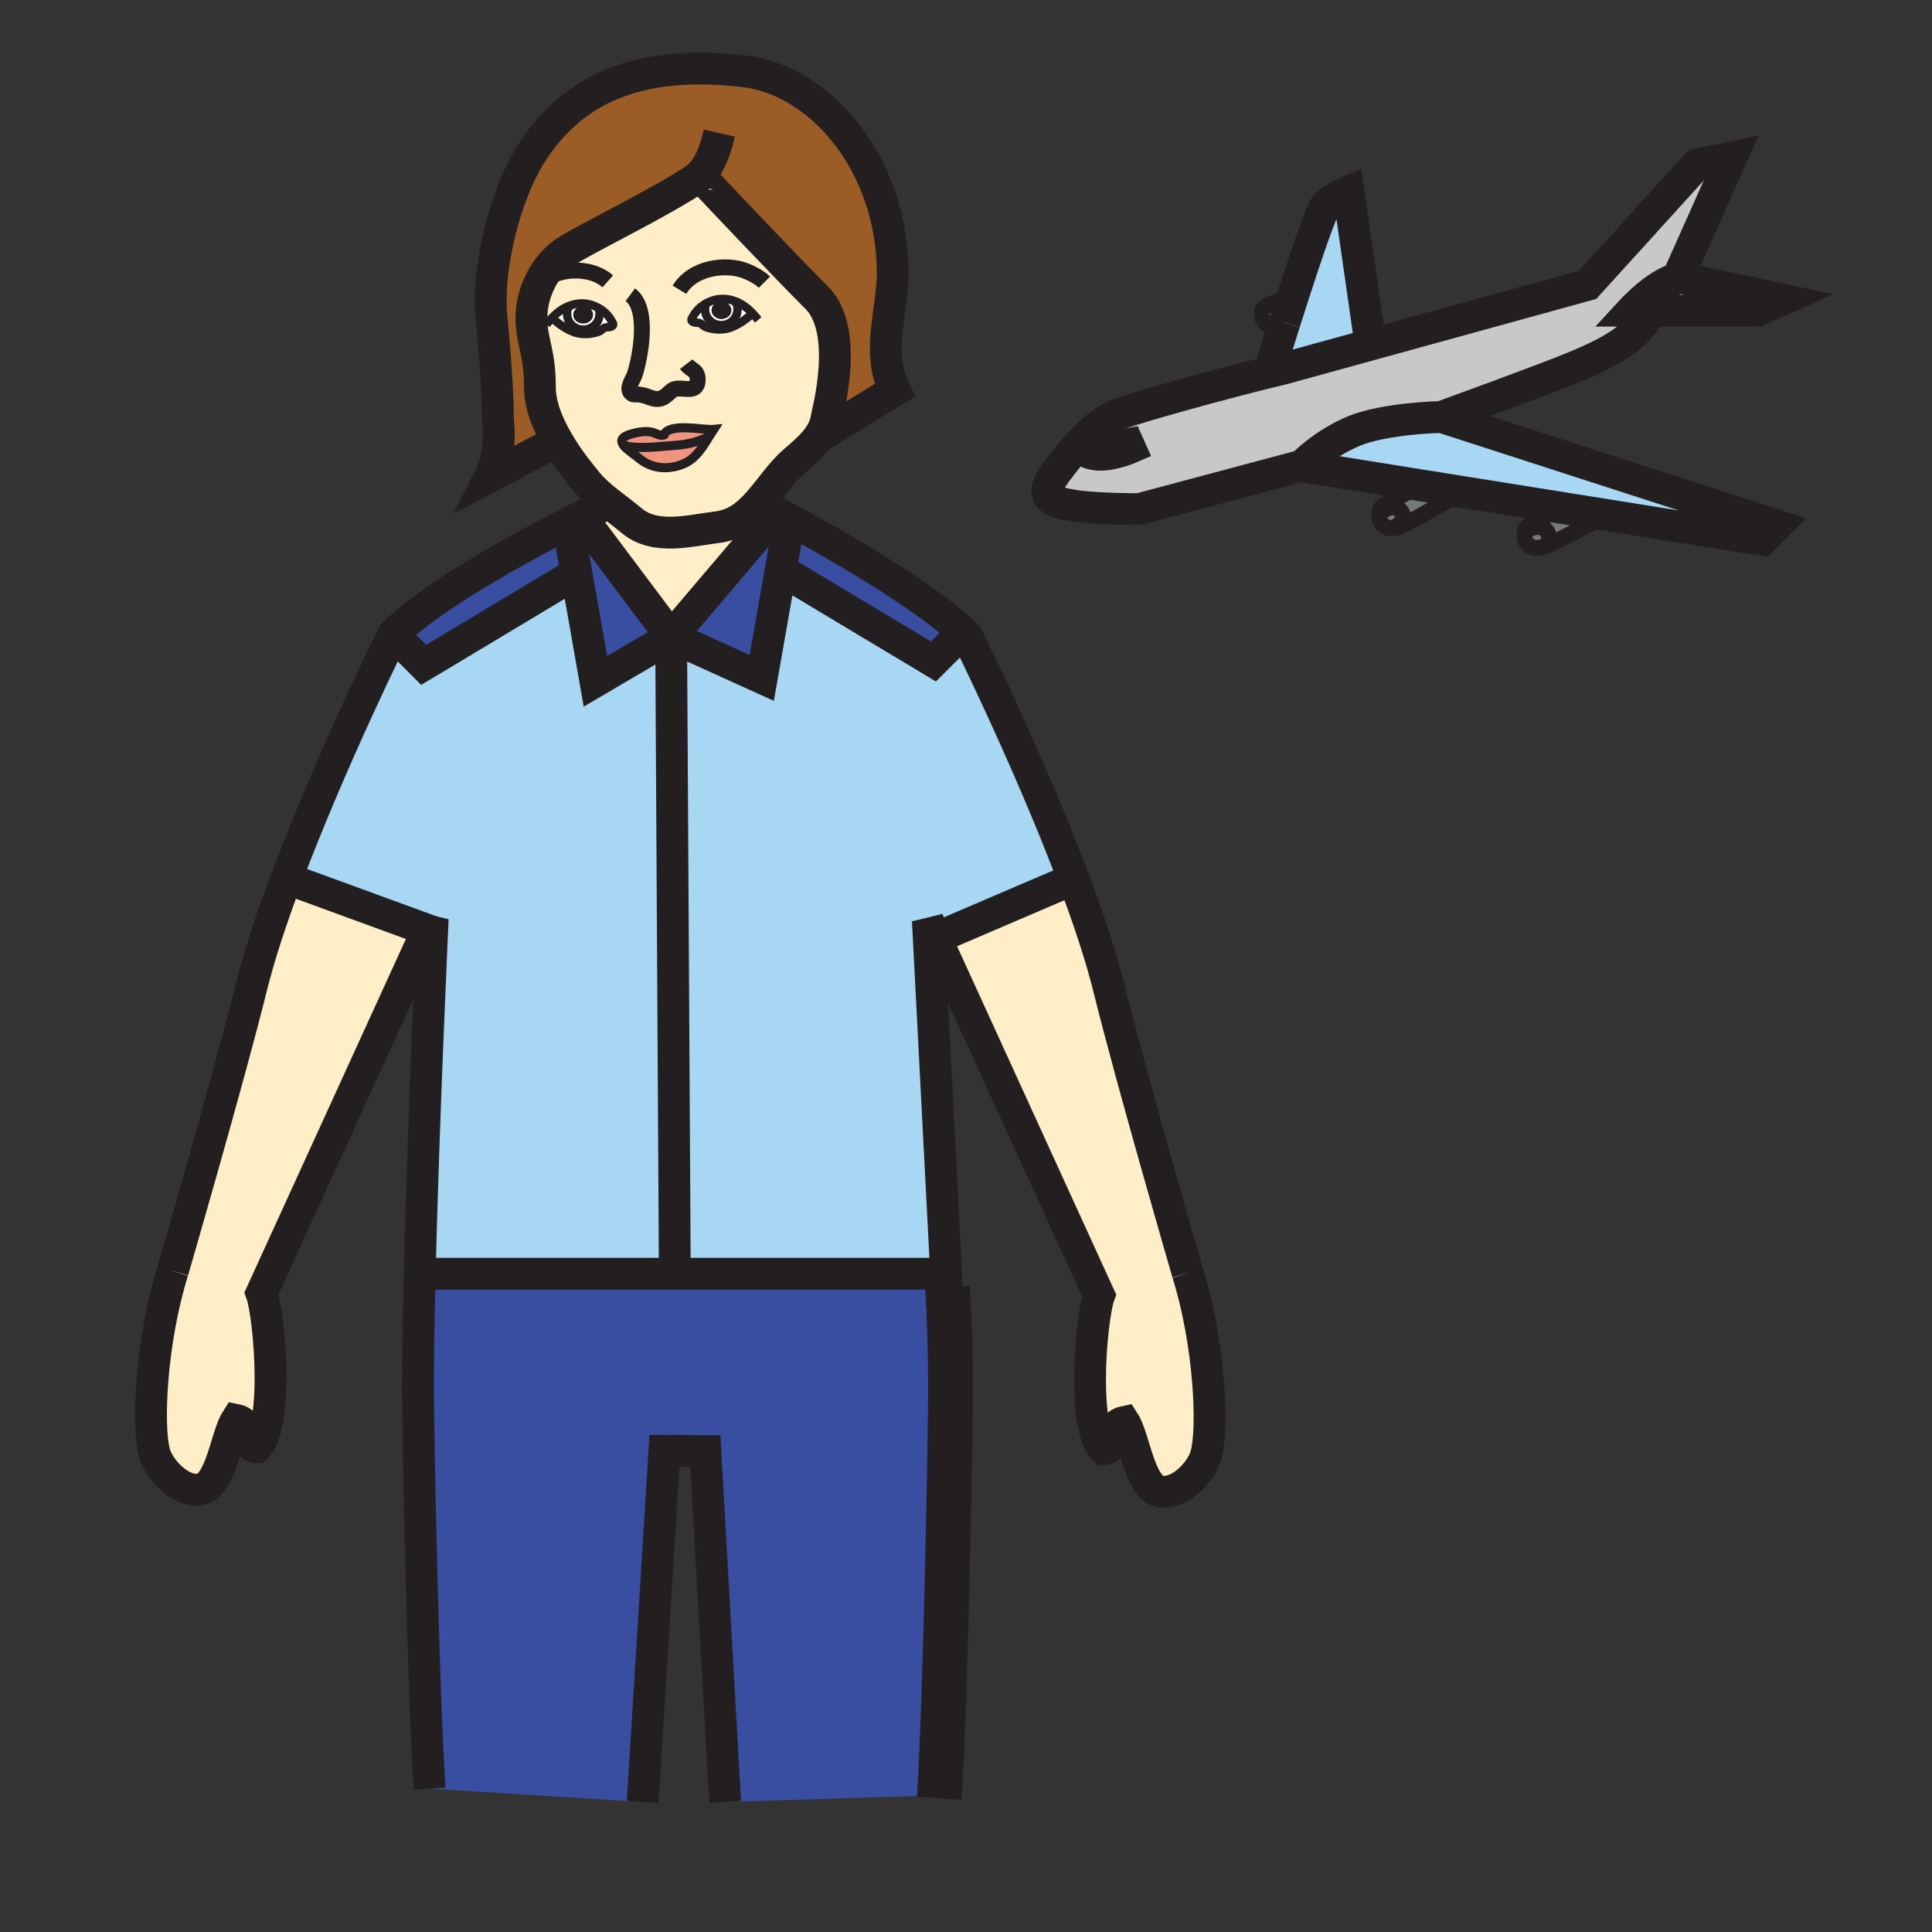 <?xml version="1.0" encoding="iso-8859-1"?>
<!-- Generator: Adobe Illustrator 12.0.1, SVG Export Plug-In . SVG Version: 6.00 Build 51448)  -->
<!DOCTYPE svg PUBLIC "-//W3C//DTD SVG 1.1//EN" "http://www.w3.org/Graphics/SVG/1.1/DTD/svg11.dtd">
<svg  version="1.1" id="Layer_1" xmlns="http://www.w3.org/2000/svg" xmlns:xlink="http://www.w3.org/1999/xlink" width="850.394" height="850.394"
	 viewBox="0 0 850.394 850.394" style="overflow:visible;enable-background:new 0 0 850.394 850.394;" xml:space="preserve">
<rect x="0" y="0" width="850.394" height="850.394" fill="#333333" stroke="none"/>
<g>
	<g id="XMLID_1_">
		<g>
			<path style="fill:#EF947D;" d="M274.48,196.03c5.58,1.63,13.86,0.7,19.45,0.26c5.63-0.45,10.23-0.49,18.18-4.08
				c-2.85,4.65-5.84,9.56-10.91,11.8c-6.86,3.03-14.23,2.43-19.88-2.24c-2.09-1.73-5.36-3.78-6.85-5.73L274.48,196.03z"/>
			<path style="fill:#EF947D;" d="M293.93,196.29c-5.59,0.44-13.87,1.37-19.45-0.26l-0.01,0.01c-1.43-1.89-1.2-3.69,3.35-5.01
				c2.82-0.82,6.21-1.46,9.12-0.78c1.54,0.34,3.8,1.82,5.2,1.26c2.25-5.64,17.82-2.05,21.96-2.47c-0.67,1.02-1.33,2.09-1.99,3.17
				C304.16,195.8,299.56,195.84,293.93,196.29z"/>
			<path style="fill:#FFEEC8;" d="M341.64,225.51l-0.01,0.4l-46.22,54.38l-39.68-52.88c6.94-3.5,11.31-5.57,11.31-5.57l0.63-0.81
				c3.48,2.76,7.07,5.37,10.28,8.08c10.45,8.83,25.73,4.4,37.88,2.92c7.66-0.94,13.1-5.29,17.9-10.66
				C334.98,222.01,337.76,223.45,341.64,225.51z"/>
			<path style="fill:#FFEEC8;" d="M188.17,409.33L115.1,569.27c1.82,4.99,3.97,21.461,3.97,37.12c0,13.301-1.55,26.011-6.17,30.62
				c-5.3,0-1.63-10.54-8.86-12c-4.59,7.141-6.78,29.601-16.31,30.641c-8.59,1.02-17.73-8.98-19.71-16.011
				c-3.35-11.949-1.55-49.609,8.04-80.21c0,0,24.61-84.64,34.61-125.02c3.54-14.31,9.08-30.88,15.43-47.77L188.17,409.33z"/>
			<path style="fill:#FFEEC8;" d="M522.79,560.35c9.59,30.57,11.41,68.25,8.05,80.181c-1.96,7.06-11.09,17.029-19.71,16.01
				c-9.53-1.03-11.72-23.49-16.33-30.65c-7.2,1.511-3.51,12.011-8.83,12.011c-4.62-4.601-6.17-17.29-6.17-30.58
				c0-15.67,2.16-32.16,3.98-37.15l-71.84-157.23L414,412l56-24l2.59-0.97c6.42,17.06,12.04,33.83,15.61,48.28
				C498.17,475.7,522.79,560.35,522.79,560.35z"/>
			<path style="fill:#394EA1;" d="M416.77,566.62l0.32-0.021c0.77,13.141,1.29,28.15,1.29,44.851c0,18.53-2.01,132.79-4.86,178.75
				l-94.34,2.97l-8.71-154.479l-18.02-0.091l-9.56,154.57l-93.8-5.89c-2.98-46.12-5.1-157.62-5.1-176.681
				c0-14.08,0.29-31.399,0.74-49.97l4.02,0.021h108.28h116.14l3.28-0.17L416.77,566.62z"/>
			<path style="fill:#394EA1;" d="M423.8,278.23l-12.92,12.92l-67.23-40.32l3.85-21.93l0.1-0.19c6.33,3.43,14.22,7.8,22.64,12.71
				C389.35,252.55,411.19,266.42,423.8,278.23z"/>
			<path style="fill:#394EA1;" d="M343.65,250.83l-8.36,47.56l-39.88-18.1l46.22-54.38l0.01-0.4c1.77,0.94,3.77,2.02,5.96,3.2
				l-0.1,0.19L343.65,250.83z"/>
			<path style="fill:#394EA1;" d="M253.72,252.32l-3.86-21.92c2.11-1.09,4.07-2.09,5.87-2.99l39.68,52.88l-33.33,19.6L253.72,252.32
				z"/>
			<path style="fill:#394EA1;" d="M253.72,252.32l-67.24,40.33l-13.41-13.42c12.2-12.19,35.69-26.54,56.13-37.84
				c7.54-4.17,14.67-7.92,20.66-10.99L253.72,252.32z"/>
			<path style="fill:#A8D7F4;" d="M295.41,280.29l1.62,280.36H188.75l-4.02-0.021c1.71-69.45,5.74-156.34,5.74-156.34l-2.3,5.04
				l-62.07-22.69c19.62-52.23,46.97-107.41,46.97-107.41l13.41,13.42l67.24-40.33l8.36,47.57L295.41,280.29z"/>
			<path style="fill:#A8D7F4;" d="M297.03,560.65l-1.62-280.36l39.88,18.1l8.36-47.56l67.23,40.32l12.92-12.92
				c0.69,0.64,1.35,1.28,1.98,1.91c0,0,27.19,54.81,46.81,106.89L470,388l-56,24l-2.06,0.94l-3.54-7.76l8.05,155.3l-3.28,0.17
				H297.03z"/>
			<path style="fill:#797878;" d="M569.3,129.77c-1.35,4.18-2.67,8.31-3.88,12.15h-0.01l-5.04,1.68c-4.51,0-6.08-6.07-4.271-7.88
				C557.92,133.91,569.3,129.77,569.3,129.77z"/>
			<path style="fill:#797878;" d="M671.76,232.28c0.7-1.39,10.36-6.26,16.4-8.62l19.77,3.16c-8.09,3.35-20.149,10.41-26.67,13.12
				c1.01-1.69,0.851-4.31-0.279-5.95c-2.15-3.1-6.101-2.21-8.811-0.56l-0.79-0.25C671.49,232.87,671.61,232.57,671.76,232.28z"/>
			<path style="fill:#797878;" d="M680.98,233.99c1.13,1.64,1.289,4.26,0.279,5.95c-1.17,0.49-2.149,0.84-2.91,1
				c-6.119,1.32-8.34-3.72-6.97-7.76l0.79,0.25C674.88,231.78,678.83,230.89,680.98,233.99z"/>
			<path style="fill:#797878;" d="M613.79,232.38c-5.48,0.84-7.55-3.66-6.48-7.49l1.021,0.27c7.13-5.6,13.43,3,5.42,6.97
				L613.79,232.38z"/>
			<path style="fill:#797878;" d="M607.81,223.6c0.921-1.85,18-9.91,18-9.91l20.79,3.32c-6.76,0.04-25.619,13.83-32.199,15.25
				c-0.21,0.05-0.41,0.08-0.61,0.12l-0.04-0.25c8.01-3.97,1.71-12.57-5.42-6.97l-1.021-0.27
				C607.44,224.45,607.6,224.01,607.81,223.6z"/>
			<path style="fill:#C8C8C8;" d="M603.26,151.7l95.53-26.32l48.09-52.99l15.25-3.1l-23.53,52.73l1.92,0.41
				c-9.18,0.02-22.34,14.32-22.34,14.32h8.021v1.13c-6.15,10.56-16.29,16.62-32.58,23.43c-13.25,5.54-59.19,22.22-59.19,22.22
				s-24.81,0.52-38.52,6.21c-13.69,5.69-22.66,15.16-22.66,15.16l-0.87,0.23l-71.07,18.99c0,0-19.119,0-28.699-1.55
				c-9.561-1.55-16.141-3.51-7.75-14.74c2.939-3.93,6-7.8,9.17-11.32l0.66,0.6c0,0,3.479,3.49,9.689,3.49s13.57-3.23,13.57-3.23
				l-1.04-2.33c0,0-7.49,1.55-10.73,1.55c-3.22,0-6.33-4.52-6.33-4.52l-0.75-0.8c4.341-4.11,8.841-7.34,13.431-9.03
				c9.05-3.33,43.14-12.82,66.439-18.53c1.98-0.49,3.87-0.95,5.67-1.37L603.26,151.7z"/>
			<path style="fill:#A8D7F4;" d="M784.61,131.84l-11.11,4.91h-47.3h-8.021c0,0,13.16-14.3,22.34-14.32h0.021L784.61,131.84z"/>
			<path style="fill:#A8D7F4;" d="M707.93,226.82l-19.77-3.16l-41.561-6.65l-20.79-3.32l-53.43-8.55v-0.01l0.87-0.23
				c0,0,8.97-9.47,22.66-15.16c13.71-5.69,38.52-6.21,38.52-6.21l147.471,47.7l-6.4,6.4L707.93,226.82z"/>
			<path style="fill:#A8D7F4;" d="M564.64,162.34c-1.8,0.42-3.689,0.88-5.67,1.37l-0.02-1.11c0,0,2.77-9.02,6.46-20.68h0.01
				c1.21-3.84,2.53-7.97,3.88-12.15c5.87-18.18,12.4-37.48,14.21-39.29c3.49-3.49,10.08-6.2,10.08-6.2l9.67,67.42L564.64,162.34z"/>
			<path style="fill:#9C5C25;" d="M309.1,78.53c-0.65-0.7-1.01-1.08-1.01-1.08c-0.05,0.03-0.09,0.06-0.14,0.1
				c-15.93,11.15-53.14,28.91-59.99,33.93c-4.68,3.44-8.4,8.31-10.83,13.79c-2.18,4.9-3.33,10.28-3.2,15.53
				c0.26,10.4,3.72,14.14,3.72,29.8c0,7.87,3.55,16.28,7.74,23.49l-29.7,15.63c5.43-10.85,3.54-24.26,3.54-24.26
				c-0.21-20.63-2.73-43.14-3.08-48.01c-1.45-20.22,6.06-50.94,16.96-68.69c18.35-29.9,48.25-42.78,94.32-37.41
				c34.22,3.99,65.5,41.42,65.5,88.86c0,16.62-7.39,34.99,0.92,51.56l-33.7,20.75c1.9-2.62,3.27-5.5,3.73-8.79
				c0.32-2.2,10.26-38.05-4.35-52.67C343.86,115.4,314.88,84.66,309.1,78.53z"/>
			<path style="fill:#FFFFFF;" d="M317.55,132.76c-2.39,0-4.33,1.71-4.33,3.81c0,2.11,1.94,3.81,4.33,3.81c2.4,0,4.34-1.7,4.34-3.81
				C321.89,134.47,319.95,132.76,317.55,132.76z M310.37,136.31c0-1.04-0.28-0.94,0.17-1.82l-0.36-0.58
				c2.3-1.43,4.98-2.28,7.61-2.34c2.28-0.05,4.43,0.42,6.42,1.27l-0.24,0.62c0.76,1.08,0.63,1.45,0.63,2.85
				c0,3.75-3.18,6.8-7.11,6.8C313.56,143.11,310.37,140.06,310.37,136.31z"/>
			<path style="fill:#FFFFFF;" d="M305.3,138.86c1.13-1.99,2.85-3.69,4.88-4.95l0.36,0.58c-0.45,0.88-0.17,0.78-0.17,1.82
				c0,3.75,3.19,6.8,7.12,6.8c3.93,0,7.11-3.05,7.11-6.8c0-1.4,0.13-1.77-0.63-2.85l0.24-0.62c2.64,1.12,5.01,2.92,7.04,5.07
				l-0.15,0.14c-2.81,2.59-6.05,4.91-9.78,6.24c-2.26,0.8-5.37,0.94-7.75,0.46c-1-0.21-2.23-0.46-3.16-0.89
				c-0.78-0.36-1.45-1.2-2.18-1.54c-1.08-0.5-2.3-0.05-3.32-0.69C303.72,140.9,304.62,140.06,305.3,138.86z"/>
			<path style="fill:#FFFFFF;" d="M261.01,138.56c0-2.1-1.93-3.81-4.33-3.81c-2.39,0-4.33,1.71-4.33,3.81
				c0,2.11,1.94,3.81,4.33,3.81C259.08,142.37,261.01,140.67,261.01,138.56z M263.86,138.31c0,3.74-3.18,6.79-7.11,6.79
				s-7.11-3.05-7.11-6.79c0-1.42-0.14-1.77,0.63-2.86l-0.25-0.61c1.99-0.86,4.14-1.33,6.43-1.28c2.63,0.06,5.31,0.92,7.61,2.36
				l-0.35,0.57C264.14,137.36,263.86,137.26,263.86,138.31z"/>
			<path style="fill:#FFFFFF;" d="M264.06,135.92c2.03,1.24,3.75,2.94,4.88,4.93c0.67,1.2,1.58,2.04,0.39,2.78
				c-1.01,0.63-2.24,0.18-3.33,0.69c-0.72,0.34-1.39,1.18-2.17,1.53c-0.93,0.44-2.17,0.68-3.17,0.89c-2.36,0.49-5.48,0.34-7.74-0.46
				c-3.74-1.34-6.97-3.65-9.78-6.24l-0.15-0.14c2.03-2.14,4.38-3.94,7.03-5.06l0.25,0.61c-0.77,1.09-0.63,1.44-0.63,2.86
				c0,3.74,3.18,6.79,7.11,6.79s7.11-3.05,7.11-6.79c0-1.05,0.28-0.95-0.15-1.82L264.06,135.92z"/>
			<path style="fill:#FFEEC8;" d="M242.99,139.9l0.15,0.14c2.81,2.59,6.04,4.9,9.78,6.24c2.26,0.8,5.38,0.95,7.74,0.46
				c1-0.21,2.24-0.45,3.17-0.89c0.78-0.35,1.45-1.19,2.17-1.53c1.09-0.51,2.32-0.06,3.33-0.69c1.19-0.74,0.28-1.58-0.39-2.78
				c-1.13-1.99-2.85-3.69-4.88-4.93c-2.3-1.44-4.98-2.3-7.61-2.36c-2.29-0.05-4.44,0.42-6.43,1.28
				C247.37,135.96,245.02,137.76,242.99,139.9z M331.25,137.91c-2.03-2.15-4.4-3.95-7.04-5.07c-1.99-0.85-4.14-1.32-6.42-1.27
				c-2.63,0.06-5.31,0.91-7.61,2.34c-2.03,1.26-3.75,2.96-4.88,4.95c-0.68,1.2-1.58,2.04-0.39,2.77c1.02,0.64,2.24,0.19,3.32,0.69
				c0.73,0.34,1.4,1.18,2.18,1.54c0.93,0.43,2.16,0.68,3.16,0.89c2.38,0.48,5.49,0.34,7.75-0.46c3.73-1.33,6.97-3.65,9.78-6.24
				L331.25,137.91z M333.73,221.37c-4.8,5.37-10.24,9.72-17.9,10.66c-12.15,1.48-27.43,5.91-37.88-2.92
				c-3.21-2.71-6.8-5.32-10.28-8.08c-3.56-2.82-6.98-5.81-9.69-9.22c-1.82-2.29-7.65-9.17-12.59-17.72
				c-4.19-7.21-7.74-15.62-7.74-23.49c0-15.66-3.46-19.4-3.72-29.8c-0.13-5.25,1.02-10.63,3.2-15.53
				c2.43-5.48,6.15-10.35,10.83-13.79c6.85-5.02,44.06-22.78,59.99-33.93c0.23,0.5,0.62,0.83,1.15,0.98
				c5.78,6.13,34.76,36.87,50.43,52.53c14.61,14.62,4.67,50.47,4.35,52.67c-0.46,3.29-1.83,6.17-3.73,8.79
				c-2.85,3.95-6.86,7.32-10.66,10.61C343.58,208.25,339.04,215.43,333.73,221.37z M314.1,189.04c-4.14,0.42-19.71-3.17-21.96,2.47
				c-1.4,0.56-3.66-0.92-5.2-1.26c-2.91-0.68-6.3-0.04-9.12,0.78c-4.55,1.32-4.78,3.12-3.35,5.01c1.49,1.95,4.76,4,6.85,5.73
				c5.65,4.67,13.02,5.27,19.88,2.24c5.07-2.24,8.06-7.15,10.91-11.8C312.77,191.13,313.43,190.06,314.1,189.04z"/>
			<path style="fill:#231F20;" d="M317.55,134.88c0.87,0,1.56,0.76,1.56,1.69c0,0.93-0.69,1.7-1.56,1.7c-0.85,0-1.55-0.77-1.55-1.7
				C316,135.64,316.7,134.88,317.55,134.88z"/>
			<path style="fill:#231F20;" d="M319.11,136.57c0-0.93-0.69-1.69-1.56-1.69c-0.85,0-1.55,0.76-1.55,1.69c0,0.93,0.7,1.7,1.55,1.7
				C318.42,138.27,319.11,137.5,319.11,136.57z M317.55,132.76c2.4,0,4.34,1.71,4.34,3.81c0,2.11-1.94,3.81-4.34,3.81
				c-2.39,0-4.33-1.7-4.33-3.81C313.22,134.47,315.16,132.76,317.55,132.76z"/>
			<path style="fill:#231F20;" d="M256.68,140.26c-0.86,0-1.55-0.76-1.55-1.7c0-0.93,0.69-1.69,1.55-1.69
				c0.86,0,1.56,0.76,1.56,1.69C258.24,139.5,257.54,140.26,256.68,140.26z"/>
			<path style="fill:#231F20;" d="M252.35,138.56c0-2.1,1.94-3.81,4.33-3.81c2.4,0,4.33,1.71,4.33,3.81c0,2.11-1.93,3.81-4.33,3.81
				C254.29,142.37,252.35,140.67,252.35,138.56z M256.68,136.87c-0.86,0-1.55,0.76-1.55,1.69c0,0.94,0.69,1.7,1.55,1.7
				c0.86,0,1.56-0.76,1.56-1.7C258.24,137.63,257.54,136.87,256.68,136.87z"/>
		</g>
		<g>
			<path style="fill:none;stroke:#231F20;stroke-width:14;" d="M565.42,141.92c1.21-3.84,2.53-7.97,3.88-12.15
				c5.87-18.18,12.4-37.48,14.21-39.29c3.49-3.49,10.08-6.2,10.08-6.2l9.67,67.42l0.15,1.08"/>
			<path style="fill:none;stroke:#231F20;stroke-width:14;" d="M558.95,162.6c0,0,2.77-9.02,6.46-20.68"/>
			<path style="fill:none;stroke:#231F20;stroke-width:14;" d="M726.2,137.88c-6.15,10.56-16.29,16.62-32.58,23.43
				c-13.25,5.54-59.19,22.22-59.19,22.22s-24.81,0.52-38.52,6.21c-13.69,5.69-22.66,15.16-22.66,15.16l-0.87,0.23l-71.07,18.99
				c0,0-19.119,0-28.699-1.55c-9.561-1.55-16.141-3.51-7.75-14.74c2.939-3.93,6-7.8,9.17-11.32c1.66-1.86,3.35-3.62,5.069-5.24
				c4.341-4.11,8.841-7.34,13.431-9.03c9.05-3.33,43.14-12.82,66.439-18.53c1.98-0.49,3.87-0.95,5.67-1.37l38.62-10.64l95.53-26.32
				l48.09-52.99l15.25-3.1l-23.53,52.73l1.92,0.41h0.021l44.07,9.41l-11.11,4.91h-47.3h-8.021c0,0,13.16-14.3,22.34-14.32"/>
			<polyline style="fill:none;stroke:#231F20;stroke-width:14;" points="634.43,183.53 781.9,231.23 775.5,237.63 707.93,226.82 
				688.16,223.66 646.6,217.01 625.81,213.69 572.38,205.14 			"/>
			<path style="fill:none;stroke:#231F20;stroke-width:7;" d="M569.3,129.77c0,0-11.38,4.14-13.2,5.95
				c-1.81,1.81-0.239,7.88,4.271,7.88l5.04-1.68h0.01"/>
			<path style="fill:none;stroke:#231F20;stroke-width:7;" d="M625.81,213.69c0,0-17.079,8.06-18,9.91
				c-0.21,0.41-0.369,0.85-0.5,1.29c-1.069,3.83,1,8.33,6.48,7.49c0.2-0.04,0.4-0.07,0.61-0.12c6.58-1.42,25.439-15.21,32.199-15.25
				c0.011,0,0.021,0,0.03,0"/>
			<path style="fill:none;stroke:#231F20;stroke-width:7;" d="M688.16,223.66c-6.04,2.36-15.7,7.23-16.4,8.62
				c-0.149,0.29-0.27,0.59-0.38,0.9c-1.37,4.04,0.851,9.08,6.97,7.76c0.761-0.16,1.74-0.51,2.91-1
				c6.521-2.71,18.58-9.77,26.67-13.12c0.19-0.07,0.37-0.15,0.551-0.22"/>
			<path style="fill:none;stroke:#231F20;stroke-width:7;" d="M608.33,225.16c7.13-5.6,13.43,3,5.42,6.97"/>
			<path style="fill:none;stroke:#231F20;stroke-width:7;" d="M672.17,233.43c2.71-1.65,6.66-2.54,8.811,0.56
				c1.13,1.64,1.289,4.26,0.279,5.95c-0.16,0.27-0.34,0.51-0.56,0.72"/>
			<path style="fill:none;stroke:#231F20;stroke-width:13.146;" d="M479.85,192.07c0,0,3.11,4.52,6.33,4.52
				c3.24,0,10.73-1.55,10.73-1.55l1.04,2.33c0,0-7.36,3.23-13.57,3.23s-9.689-3.49-9.689-3.49"/>
			<path style="fill:none;stroke:#231F20;stroke-width:14;" d="M76.06,559.43c0,0,24.61-84.64,34.61-125.02
				c3.54-14.31,9.08-30.88,15.43-47.77c19.62-52.23,46.97-107.41,46.97-107.41c12.2-12.19,35.69-26.54,56.13-37.84
				c7.54-4.17,14.67-7.92,20.66-10.99c2.11-1.09,4.07-2.09,5.87-2.99c6.94-3.5,11.31-5.57,11.31-5.57"/>
			<path style="fill:none;stroke:#231F20;stroke-width:14;" d="M189.09,787.28c-2.98-46.12-5.1-157.62-5.1-176.681
				c0-14.08,0.29-31.399,0.74-49.97c1.71-69.45,5.74-156.34,5.74-156.34l-2.3,5.04L115.1,569.27c1.82,4.99,3.97,21.461,3.97,37.12
				c0,13.301-1.55,26.011-6.17,30.62c-5.3,0-1.63-10.54-8.86-12c-4.59,7.141-6.78,29.601-16.31,30.641
				c-8.59,1.02-17.73-8.98-19.71-16.011c-3.35-11.949-1.55-49.609,8.04-80.21"/>
			<path style="fill:none;stroke:#231F20;stroke-width:14;" d="M522.79,560.35c0,0-24.62-84.649-34.59-125.04
				c-3.57-14.45-9.19-31.22-15.61-48.28c-19.62-52.08-46.81-106.89-46.81-106.89c-0.63-0.63-1.29-1.27-1.98-1.91
				c-12.61-11.81-34.45-25.68-53.56-36.81c-8.42-4.91-16.31-9.28-22.64-12.71c-2.19-1.18-4.19-2.26-5.96-3.2
				c-3.88-2.06-6.66-3.5-7.91-4.14C333.25,221.13,333,221,333,221"/>
			<path style="fill:none;stroke:#231F20;stroke-width:14;" d="M417,571.14l-0.23-4.52l-0.32-6.14l-8.05-155.3l3.54,7.76
				l71.84,157.23c-1.82,4.99-3.98,21.48-3.98,37.15c0,13.29,1.55,25.979,6.17,30.58c5.32,0,1.63-10.5,8.83-12.011
				c4.61,7.16,6.8,29.62,16.33,30.65c8.62,1.02,17.75-8.95,19.71-16.01c3.36-11.931,1.54-49.61-8.05-80.181"/>
			<path style="fill:none;stroke:#231F20;stroke-width:19.719;" d="M413.43,791.52c0.03-0.43,0.06-0.869,0.09-1.319
				c2.85-45.96,4.86-160.22,4.86-178.75c0-16.7-0.52-31.71-1.29-44.851"/>
			<polyline style="fill:none;stroke:#231F20;stroke-width:14;" points="319.18,793.17 310.47,638.69 292.45,638.6 282.89,793.17 
							"/>
			<polyline style="fill:none;stroke:#231F20;stroke-width:14;" points="188.75,560.65 297.03,560.65 413.17,560.65 			"/>
			<polyline style="fill:none;stroke:#231F20;stroke-width:14;" points="255.73,227.41 295.41,280.29 262.08,299.89 253.72,252.32 
				249.86,230.4 			"/>
			<line style="fill:none;stroke:#231F20;stroke-width:14;" x1="295.41" y1="280.29" x2="297.03" y2="560.65"/>
			<polyline style="fill:none;stroke:#231F20;stroke-width:14;" points="173.07,279.23 186.48,292.65 253.72,252.32 254.49,251.86 
							"/>
			<polyline style="fill:none;stroke:#231F20;stroke-width:14;" points="341.63,225.91 295.41,280.29 335.29,298.39 343.65,250.83 
				347.5,228.9 			"/>
			<polyline style="fill:none;stroke:#231F20;stroke-width:14;" points="424.29,277.74 423.8,278.23 410.88,291.15 343.65,250.83 
				342.87,250.36 			"/>
			<polyline style="fill:none;stroke:#231F20;stroke-width:14;" points="126.1,386.64 188.17,409.33 190,410 			"/>
			<line style="fill:none;stroke:#231F20;stroke-width:14;" x1="470" y1="388" x2="414" y2="412"/>
			<path style="fill:none;stroke:#231F20;stroke-width:7;" d="M299.06,127.55c6.02-10.02,20.64-11.61,29.01-8.35
				c4.49,1.75,7.23,3.83,8.41,5.01"/>
			<path style="fill:none;stroke:#231F20;stroke-width:7;" d="M267.51,123.85c-7.96-7.1-23.49-6.02-30.38,1.42
				c-0.37,0.38-0.71,0.79-1.02,1.21"/>
			<path style="fill:none;stroke:#231F20;stroke-width:7;" d="M277.44,129.72c8.73,6.53,4.11,28.65,1.91,35.24
				c-0.7,2.1-3.71,5.83-1.59,8.02c1.02,1.05,2.33,0.48,3.62,0.69c1.33,0.2,2.12,0.34,3.65,0.9c2.96,1.1,5.11,1.77,7.77-0.17
				c2.89-2.09,2.67-3.56,6.93-3.36c3.58,0.17,7.53,1.18,7.36-4.33c-0.13-3.8-2.98-3.75-5.02-6.42"/>
			<path style="fill:none;stroke:#231F20;stroke-width:4;" d="M291.9,192.48c0.04-0.35,0.12-0.67,0.24-0.97
				c2.25-5.64,17.82-2.05,21.96-2.47c-0.67,1.02-1.33,2.09-1.99,3.17c-2.85,4.65-5.84,9.56-10.91,11.8
				c-6.86,3.03-14.23,2.43-19.88-2.24c-2.09-1.73-5.36-3.78-6.85-5.73c-1.43-1.89-1.2-3.69,3.35-5.01c2.82-0.82,6.21-1.46,9.12-0.78
				c1.54,0.34,3.8,1.82,5.2,1.26c0.23-0.09,0.44-0.24,0.62-0.47"/>
			<path style="fill:none;stroke:#231F20;stroke-width:4;" d="M274.48,196.03c5.58,1.63,13.86,0.7,19.45,0.26
				c5.63-0.45,10.23-0.49,18.18-4.08"/>
			<path style="fill:none;stroke:#231F20;stroke-width:14;" d="M309.1,78.53c5.78,6.13,34.76,36.87,50.43,52.53
				c14.61,14.62,4.67,50.47,4.35,52.67c-0.46,3.29-1.83,6.17-3.73,8.79c-2.85,3.95-6.86,7.32-10.66,10.61
				c-5.91,5.12-10.45,12.3-15.76,18.24c-4.8,5.37-10.24,9.72-17.9,10.66c-12.15,1.48-27.43,5.91-37.88-2.92
				c-3.21-2.71-6.8-5.32-10.28-8.08c-3.56-2.82-6.98-5.81-9.69-9.22c-1.82-2.29-7.65-9.17-12.59-17.72
				c-4.19-7.21-7.74-15.62-7.74-23.49c0-15.66-3.46-19.4-3.72-29.8c-0.13-5.25,1.02-10.63,3.2-15.53
				c2.43-5.48,6.15-10.35,10.83-13.79c6.85-5.02,44.06-22.78,59.99-33.93c0.05-0.04,0.09-0.07,0.14-0.1
				C308.09,77.45,308.45,77.83,309.1,78.53z"/>
			<path style="fill:none;stroke:#231F20;stroke-width:14;" d="M245.39,194.09l-29.7,15.63c5.43-10.85,3.54-24.26,3.54-24.26
				c-0.21-20.63-2.73-43.14-3.08-48.01c-1.45-20.22,6.06-50.94,16.96-68.69c18.35-29.9,48.25-42.78,94.32-37.41
				c34.22,3.99,65.5,41.42,65.5,88.86c0,16.62-7.39,34.99,0.92,51.56l-33.7,20.75l-0.06,0.04"/>
			<path style="fill:none;stroke:#231F20;stroke-width:3.715;stroke-linecap:square;stroke-miterlimit:10;" d="M241.69,141.36
				c0.42-0.5,0.85-0.99,1.3-1.46c2.03-2.14,4.38-3.94,7.03-5.06c1.99-0.86,4.14-1.33,6.43-1.28c2.63,0.06,5.31,0.92,7.61,2.36
				c2.03,1.24,3.75,2.94,4.88,4.93c0.67,1.2,1.58,2.04,0.39,2.78c-1.01,0.63-2.24,0.18-3.33,0.69c-0.72,0.34-1.39,1.18-2.17,1.53
				c-0.93,0.44-2.17,0.68-3.17,0.89c-2.36,0.49-5.48,0.34-7.74-0.46c-3.74-1.34-6.97-3.65-9.78-6.24"/>
			<path style="fill:none;stroke:#231F20;stroke-width:3.715;stroke-linecap:square;stroke-miterlimit:10;" d="M263.71,136.49
				c0.43,0.87,0.15,0.77,0.15,1.82c0,3.74-3.18,6.79-7.11,6.79s-7.11-3.05-7.11-6.79c0-1.42-0.14-1.77,0.63-2.86"/>
			<path style="fill:none;stroke:#231F20;stroke-width:3.715;stroke-linecap:square;stroke-miterlimit:10;" d="M332.55,139.37
				c-0.42-0.5-0.85-0.99-1.3-1.46c-2.03-2.15-4.4-3.95-7.04-5.07c-1.99-0.85-4.14-1.32-6.42-1.27c-2.63,0.06-5.31,0.91-7.61,2.34
				c-2.03,1.26-3.75,2.96-4.88,4.95c-0.68,1.2-1.58,2.04-0.39,2.77c1.02,0.64,2.24,0.19,3.32,0.69c0.73,0.34,1.4,1.18,2.18,1.54
				c0.93,0.43,2.16,0.68,3.16,0.89c2.38,0.48,5.49,0.34,7.75-0.46c3.73-1.33,6.97-3.65,9.78-6.24"/>
			<path style="fill:none;stroke:#231F20;stroke-width:3.715;stroke-linecap:square;stroke-miterlimit:10;" d="M310.54,134.49
				c-0.45,0.88-0.17,0.78-0.17,1.82c0,3.75,3.19,6.8,7.12,6.8c3.93,0,7.11-3.05,7.11-6.8c0-1.4,0.13-1.77-0.63-2.85"/>
			<path style="fill:none;stroke:#231F20;stroke-width:14;" d="M309.95,78.64c-0.32,0-0.6-0.03-0.85-0.11
				c-0.53-0.15-0.92-0.48-1.15-0.98c-0.04-0.06-0.06-0.13-0.09-0.2c4.9-4.77,7.3-12.32,8.76-18.75"/>
		</g>
	</g>
</g>
<rect style="fill:none;" width="850.394" height="850.394"/>
<rect style="fill:none;" width="850.394" height="850.394"/>
</svg>
